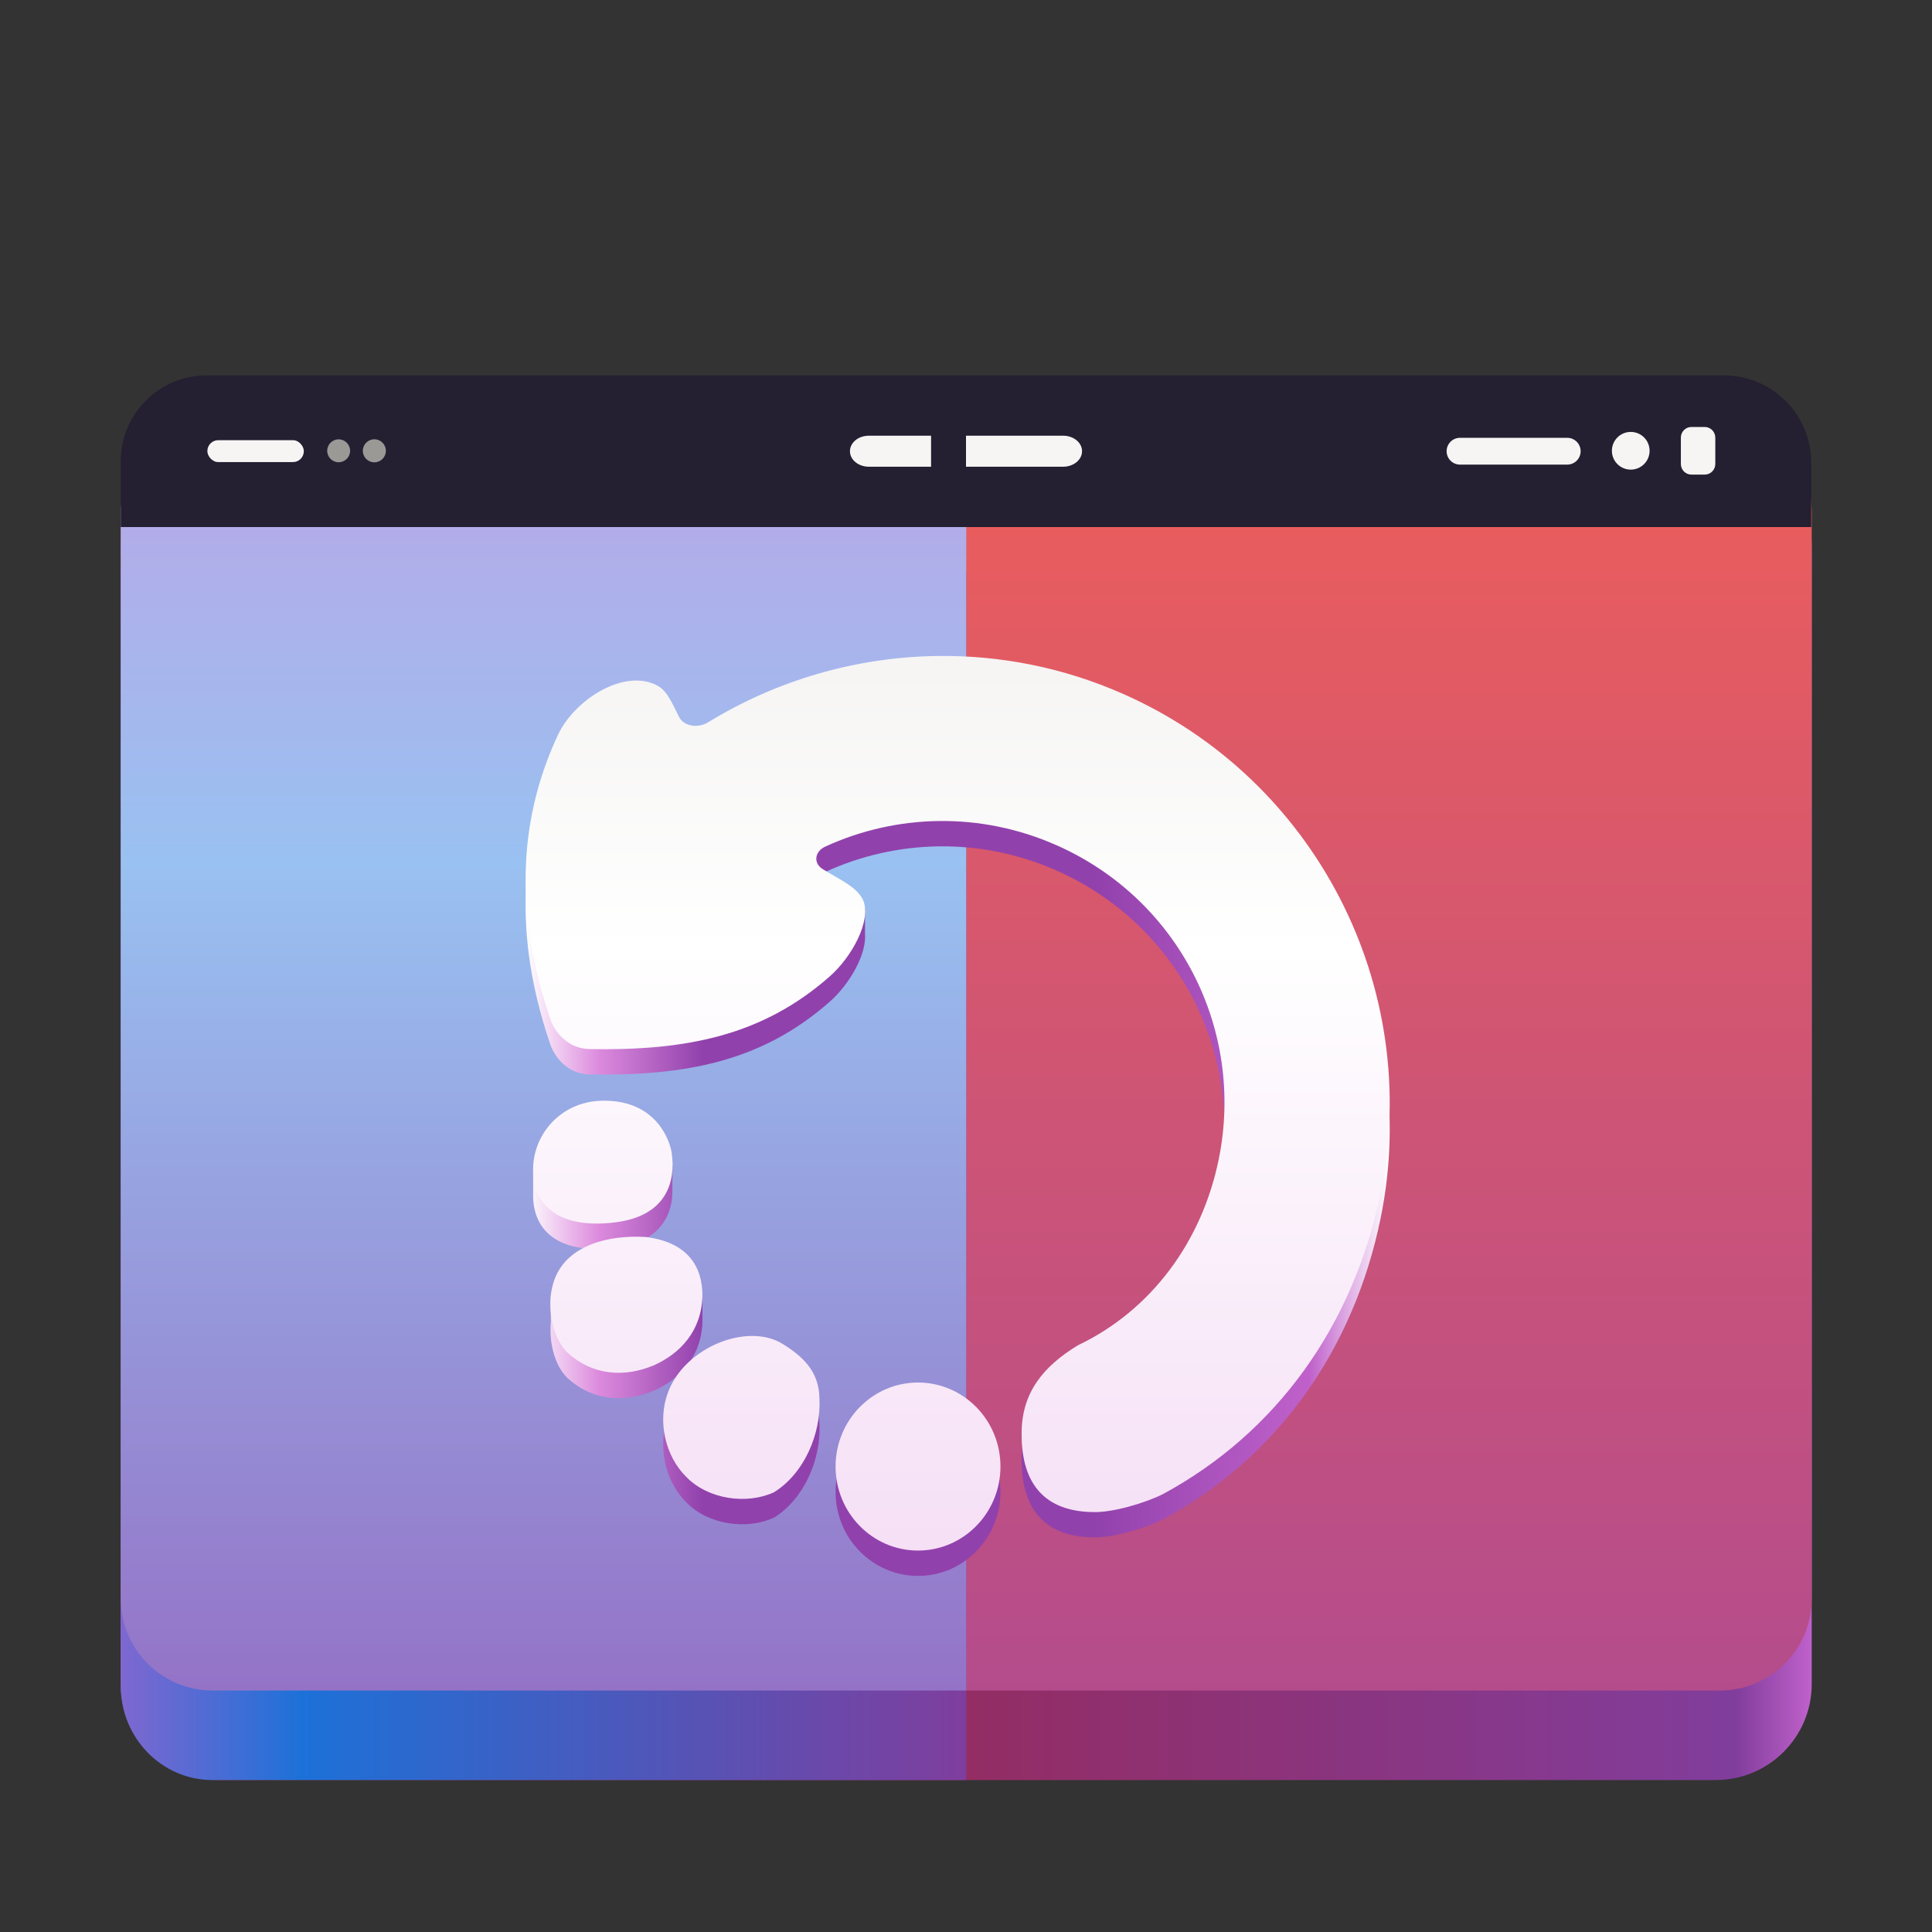 <?xml version="1.0" encoding="UTF-8" standalone="no"?>
<svg
   height="128px"
   viewBox="0 0 128 128"
   width="128px"
   version="1.1"
   id="svg26"
   sodipodi:docname="org.altlinux.timeshift-ver3.svg"
   inkscape:version="1.4 (e7c3feb100, 2024-10-09)"
   xmlns:inkscape="http://www.inkscape.org/namespaces/inkscape"
   xmlns:sodipodi="http://sodipodi.sourceforge.net/DTD/sodipodi-0.dtd"
   xmlns:xlink="http://www.w3.org/1999/xlink"
   xmlns="http://www.w3.org/2000/svg"
   xmlns:svg="http://www.w3.org/2000/svg">
  <rect x="0" y="0" width="128" height="128" fill="#333333" stroke="none"/>
  <defs
     id="defs26">
    <linearGradient
       id="linearGradient17"
       gradientUnits="userSpaceOnUse"
       x1="36.008"
       x2="36.008"
       y1="-3.137"
       y2="147.101">
      <stop
         offset="0"
         stop-color="#dc8add"
         id="stop15"
         style="stop-color:#ffffff;stop-opacity:1" />
      <stop
         offset="0.085"
         stop-color="#dc8add"
         id="stop20"
         style="stop-color:#dc8add;stop-opacity:1" />
      <stop
         offset="0.205"
         stop-color="#99c1f1"
         id="stop16"
         style="stop-color:#9141ac;stop-opacity:1" />
      <stop
         offset="0.656"
         stop-color="#99c1f1"
         id="stop18"
         style="stop-color:#9141ac;stop-opacity:1" />
      <stop
         offset="0.907"
         stop-color="#99c1f1"
         id="stop19"
         style="stop-color:#c061cb;stop-opacity:1" />
      <stop
         offset="1"
         stop-color="#9141ac"
         id="stop17"
         style="stop-color:#ffffff;stop-opacity:1" />
    </linearGradient>
    <linearGradient
       inkscape:collect="always"
       xlink:href="#linearGradient17"
       id="linearGradient15"
       x1="36.008"
       y1="87.254"
       x2="92.023"
       y2="87.254"
       gradientUnits="userSpaceOnUse"
       gradientTransform="matrix(1.022,0,0,1.022,-1.981,-2.527)" />
  </defs>
  <sodipodi:namedview
     id="namedview26"
     pagecolor="#505050"
     bordercolor="#eeeeee"
     borderopacity="1"
     inkscape:showpageshadow="0"
     inkscape:pageopacity="0"
     inkscape:pagecheckerboard="0"
     inkscape:deskcolor="#505050"
     inkscape:zoom="4.9552718"
     inkscape:cx="52.570275"
     inkscape:cy="58.220822"
     inkscape:window-width="1920"
     inkscape:window-height="1128"
     inkscape:window-x="0"
     inkscape:window-y="0"
     inkscape:window-maximized="1"
     inkscape:current-layer="svg26"
     showgrid="true">
    <inkscape:grid
       id="grid20"
       units="px"
       originx="0"
       originy="0"
       spacingx="1"
       spacingy="1"
       empcolor="#0099e5"
       empopacity="0.302"
       color="#0099e5"
       opacity="0.149"
       empspacing="5"
       enabled="true"
       visible="true" />
  </sodipodi:namedview>
  <linearGradient
     id="a"
     gradientTransform="matrix(1 0 0 1.024 -8 -17.169)"
     gradientUnits="userSpaceOnUse"
     x1="16"
     x2="128.032"
     y1="88.934"
     y2="88.934">
    <stop
       offset="0"
       stop-color="#a51d2d"
       id="stop1"
       style="stop-color:#c061cb;stop-opacity:1" />
    <stop
       offset="0.062"
       stop-color="#a51d2d"
       id="stop21"
       style="stop-color:#a51d2d;stop-opacity:1" />
    <stop
       offset="0.955"
       stop-color="#a51d2d"
       id="stop22"
       style="stop-color:#813d9c;stop-opacity:1" />
    <stop
       offset="1"
       stop-color="#813d9c"
       id="stop2"
       style="stop-color:#c061cb;stop-opacity:1" />
  </linearGradient>
  <linearGradient
     id="b"
     gradientUnits="userSpaceOnUse"
     x1="64.016"
     x2="64.016"
     y1="13.918"
     y2="164.31">
    <stop
       offset="0"
       stop-color="#f66151"
       id="stop3" />
    <stop
       offset="1"
       stop-color="#9141ac"
       id="stop4" />
  </linearGradient>
  <linearGradient
     id="c"
     gradientTransform="matrix(1,0,0,1.025,-7.999,-13.289)"
     gradientUnits="userSpaceOnUse"
     x1="7.999"
     x2="72.999"
     y1="88.843"
     y2="88.843">
    <stop
       offset="0"
       stop-color="#3584e4"
       id="stop5"
       style="stop-color:#c061cb;stop-opacity:1" />
    <stop
       offset="0.308"
       stop-color="#3584e4"
       id="stop13"
       style="stop-color:#1c71d8;stop-opacity:1" />
    <stop
       offset="1"
       stop-color="#813d9c"
       id="stop6" />
  </linearGradient>
  <linearGradient
     id="d"
     gradientUnits="userSpaceOnUse"
     x1="36.008"
     x2="36.008"
     y1="-3.137"
     y2="147.101"
     gradientTransform="translate(0.001)">
    <stop
       offset="0"
       stop-color="#dc8add"
       id="stop7" />
    <stop
       offset="0.402"
       stop-color="#99c1f1"
       id="stop8" />
    <stop
       offset="1"
       stop-color="#9141ac"
       id="stop9" />
  </linearGradient>
  <linearGradient
     id="e"
     gradientUnits="userSpaceOnUse"
     x1="65.016"
     x2="65.016"
     y1="40.972"
     y2="219.828"
     gradientTransform="matrix(0.924,0,0,0.924,3.383,6.615)">
    <stop
       offset="0"
       stop-color="#f6f5f4"
       id="stop10" />
    <stop
       offset="0.112"
       stop-color="#ffffff"
       id="stop11" />
    <stop
       offset="1"
       stop-color="#dc8add"
       id="stop12" />
  </linearGradient>
  <path
     d="m 14.363 29.867 h 99.305 c 3.516 0 6.363 2.852 6.363 6.363 v 75.34 c 0 3.516 -2.848 6.363 -6.363 6.363 h -99.305 c -3.516 0 -6.363 -2.848 -6.363 -6.363 v -75.34 c 0 -3.512 2.848 -6.363 6.363 -6.363 z m 0 0"
     fill="url(#a)"
     id="path12"
     style="fill:url(#a)" />
  <path
     d="m 14.078 27.867 h 99.875 c 3.355 0 6.078 2.723 6.078 6.078 v 71.977 c 0 3.355 -2.723 6.078 -6.078 6.078 h -99.875 c -3.355 0 -6.078 -2.723 -6.078 -6.078 v -71.977 c 0 -3.355 2.723 -6.078 6.078 -6.078 z m 0 0"
     fill="url(#b)"
     id="path13" />
  <path
     d="m 8.001,37.555 h 55.617 c 0.219,0 0.398,0.184 0.398,0.406 v 79.973 h -49.938 c -3.355,0 -6.078,-2.789 -6.078,-6.227 z m 0,0"
     fill="url(#c)"
     id="path14"
     style="fill:url(#c)" />
  <path
     d="m 8.001,33.555 h 55.617 c 0.219,0 0.398,0.18 0.398,0.398 V 112 h -49.938 c -3.355,0 -6.078,-2.723 -6.078,-6.078 z m 0,0"
     fill="url(#d)"
     id="path15"
     style="fill:url(#d)" />
  <path
     d="m 13.688,24.871 h 100.527 c 3.195,0 5.785,2.59 5.785,5.789 v 4.258 H 8 v -4.36 c 0,-3.141 2.547,-5.688 5.688,-5.688 z"
     fill="#241f31"
     id="path16"
     sodipodi:nodetypes="sssccss" />
  <path
     d="m 62.115,45.138 c -5.355,0.069 -10.624,1.588 -15.2,4.399 -0.642,0.393 -1.588,0.296 -1.931,-0.372 -0.408,-0.794 -0.761,-1.692 -1.404,-2.05 -2.18,-1.202 -5.521,0.902 -6.622,3.269 -2.064,4.442 -3.316,10.555 -0.502,18.801 0.271,0.798 1.083,1.941 2.559,1.999 6.398,0.115 11.476,-0.855 15.969,-4.828 1.288,-1.137 2.468,-3.15 2.32,-4.543 h 0.004 v -1.678 l -0.588,0.559 c -0.007,-0.007 -0.014,-0.014 -0.018,-0.022 -0.588,-0.541 -1.451,-0.945 -2.198,-1.415 -0.642,-0.401 -0.523,-1.169 0.17,-1.487 4.727,-2.169 10.281,-2.324 15.326,-0.094 8.065,3.569 12.511,12.197 10.736,20.837 -1.104,5.388 -4.421,9.96 -9.325,12.298 -2.292,1.397 -3.721,3.132 -3.724,5.81 -0.036,3.565 1.721,5.178 4.67,5.233 1.357,0.061 3.594,-0.632 4.699,-1.191 C 84.568,96.598 89.66,89.514 91.468,80.716 94.265,67.093 87.152,53.286 74.431,47.66 70.458,45.903 66.258,45.087 62.115,45.138 Z m -21.981,29.469 c -0.108,-0.004 -0.22,-0.004 -0.336,0.004 -2.061,0.065 -3.638,1.382 -4.226,3.082 l -0.249,0.011 v 1.682 c 0.108,2.371 1.956,3.706 5.417,3.284 2.67,-0.325 3.616,-1.783 3.786,-3.284 h 0.004 l 0.004,-0.166 c 0.018,-0.22 0.022,-0.437 0.011,-0.653 l 0.014,-1.31 -0.285,0.014 c -0.422,-1.057 -1.519,-2.624 -4.139,-2.663 z m 2.165,9.011 c -2.082,-0.032 -4.251,0.559 -5.247,2.194 h -0.559 v 1.682 h 0.011 c -0.148,1.31 0.191,2.919 1.086,3.8 1.66,1.516 3.757,1.667 5.734,0.841 1.743,-0.779 3.154,-2.273 3.215,-4.587 v -1.736 h -0.339 c -0.502,-1.155 -1.584,-1.952 -3.41,-2.172 -0.162,-0.011 -0.325,-0.018 -0.491,-0.022 z m 7.622,6.575 c -2.259,-0.04 -4.886,1.512 -5.687,3.804 -0.671,1.83 -0.18,4.157 1.256,5.557 1.433,1.462 3.988,1.833 5.799,0.989 2.006,-1.256 3.111,-3.879 3.002,-6.182 -0.018,-1.804 -1.068,-2.826 -2.605,-3.742 -0.527,-0.278 -1.133,-0.415 -1.765,-0.426 z m 10.898,3.085 c -3.013,0 -5.46,2.49 -5.46,5.565 0,3.075 2.447,5.565 5.46,5.565 3.017,0.004 5.464,-2.49 5.464,-5.565 0,-3.075 -2.447,-5.565 -5.464,-5.565 z m 0,0"
     fill="#9a9996"
     id="path17"
     style="fill:url(#linearGradient15);fill-opacity:1;stroke-width:1" />
  <path
     d="m 62.115,43.46 c -5.355,0.069 -10.624,1.588 -15.2,4.395 -0.642,0.397 -1.588,0.3 -1.931,-0.368 -0.408,-0.798 -0.761,-1.696 -1.404,-2.05 -2.18,-1.205 -5.521,0.899 -6.622,3.266 -2.064,4.446 -3.316,10.555 -0.502,18.805 0.271,0.794 1.083,1.938 2.559,1.996 6.398,0.119 11.476,-0.855 15.969,-4.825 1.458,-1.288 2.779,-3.699 2.194,-5.059 C 57.092,59.417 56.861,59.14 56.702,58.992 56.114,58.454 55.251,58.046 54.504,57.581 53.862,57.176 53.981,56.408 54.674,56.09 59.401,53.921 64.959,53.766 70,56 c 8.065,3.565 12.511,12.197 10.739,20.833 -1.108,5.388 -4.424,9.96 -9.328,12.298 -2.292,1.397 -3.721,3.132 -3.724,5.814 -0.036,3.562 1.721,5.175 4.67,5.233 1.357,0.061 3.594,-0.632 4.699,-1.194 C 84.568,94.92 89.66,87.836 91.468,79.038 94.265,65.415 87.152,51.608 74.431,45.982 70.458,44.221 66.258,43.406 62.115,43.46 Z M 40.134,72.925 c -0.108,-0.004 -0.22,0 -0.336,0.004 -2.707,0.09 -4.59,2.331 -4.475,4.774 0.108,2.371 1.956,3.706 5.417,3.284 3.482,-0.422 4.042,-2.771 3.757,-4.637 -0.115,-0.733 -0.964,-3.371 -4.363,-3.425 z m 2.165,9.011 c -2.45,-0.04 -5.023,0.783 -5.666,3.161 -0.401,1.379 -0.108,3.464 0.956,4.514 1.66,1.516 3.757,1.671 5.734,0.844 1.743,-0.783 3.154,-2.277 3.215,-4.587 0.011,-2.082 -1.108,-3.591 -3.749,-3.912 -0.162,-0.011 -0.325,-0.018 -0.491,-0.022 z m 7.622,6.575 c -2.259,-0.04 -4.886,1.516 -5.687,3.804 -0.671,1.833 -0.18,4.161 1.256,5.557 1.433,1.462 3.988,1.833 5.799,0.989 2.006,-1.256 3.111,-3.879 3.002,-6.182 -0.018,-1.804 -1.068,-2.826 -2.605,-3.739 -0.527,-0.281 -1.133,-0.419 -1.765,-0.429 z m 10.898,3.085 c -3.013,0 -5.46,2.494 -5.46,5.565 0,3.075 2.447,5.568 5.46,5.568 3.017,0 5.464,-2.494 5.464,-5.568 0,-3.075 -2.447,-5.565 -5.464,-5.565 z m 0,0"
     fill="url(#e)"
     id="path18"
     style="fill:url(#e);stroke-width:1" />
  <g
     fill="#f6f5f4"
     id="g25"
     style="fill:#f6f5f4"
     transform="translate(0,0.021)">
    <path
       d="m 109.29,29.844 c 0,0.69 -0.559,1.249 -1.249,1.249 -0.69,0 -1.249,-0.559 -1.249,-1.249 0,-0.69 0.559,-1.249 1.249,-1.249 0.69,0 1.249,0.559 1.249,1.249 z m 0,0"
       id="path19"
       style="fill:#f6f5f4;stroke-width:1" />
    <path
       d="m 112.06,28.267 h 0.881 c 0.39,0 0.702,0.319 0.702,0.71 v 1.739 c 0,0.391 -0.312,0.707 -0.702,0.707 h -0.881 c -0.387,0 -0.699,-0.315 -0.699,-0.707 v -1.739 c 0,-0.391 0.312,-0.71 0.699,-0.71 z m 0,0"
       id="path20"
       style="fill:#f6f5f4;stroke-width:1" />
    <path
       d="m 96.73,28.985 h 7.103 c 0.491,0 0.888,0.397 0.888,0.888 0,0.491 -0.397,0.888 -0.888,0.888 h -7.103 c -0.491,0 -0.888,-0.397 -0.888,-0.888 0,-0.491 0.397,-0.888 0.888,-0.888 z m 0,0"
       id="path21"
       style="fill:#f6f5f4;stroke-width:1" />
    <path
       d="m 57.56,28.846 h 12.881 c 0.687,0 1.248,0.458 1.248,1.027 0,0.565 -0.561,1.027 -1.248,1.027 H 57.56 c -0.692,0 -1.248,-0.462 -1.248,-1.027 0,-0.569 0.556,-1.027 1.248,-1.027 z m 0,0"
       id="path22"
       style="fill:#f6f5f4;stroke-width:1" />
    <path
       d="m 23.196,29.844 c 0,0.421 -0.34,0.761 -0.761,0.761 -0.418,0 -0.758,-0.34 -0.758,-0.761 0,-0.418 0.34,-0.758 0.758,-0.758 0.421,0 0.761,0.34 0.761,0.758 z m 0,0"
       id="path24"
       style="fill:#9a9996;stroke-width:1" />
    <path
       d="m 25.566,29.846 c 0,0.424 -0.343,0.764 -0.764,0.764 -0.424,0 -0.764,-0.34 -0.764,-0.764 0,-0.421 0.34,-0.764 0.764,-0.764 0.421,0 0.764,0.343 0.764,0.764 z m 0,0"
       id="path25"
       style="fill:#9a9996;stroke-width:1" />
    <rect
       style="fill:#f6f5f4;stroke:none;stroke-width:2.4;stroke-linecap:round;stroke-linejoin:round;stroke-dasharray:2.4, 4.8"
       id="rect1"
       width="6.39"
       height="1.451"
       x="13.739"
       y="29.142"
       ry="0.72" />
  </g>
  <path
     d="M 61.686,26.792 H 64 v 6.368 h -2.314 z m 0,0"
     fill="#241f31"
     id="path26"
     style="stroke-width:1" />
</svg>
